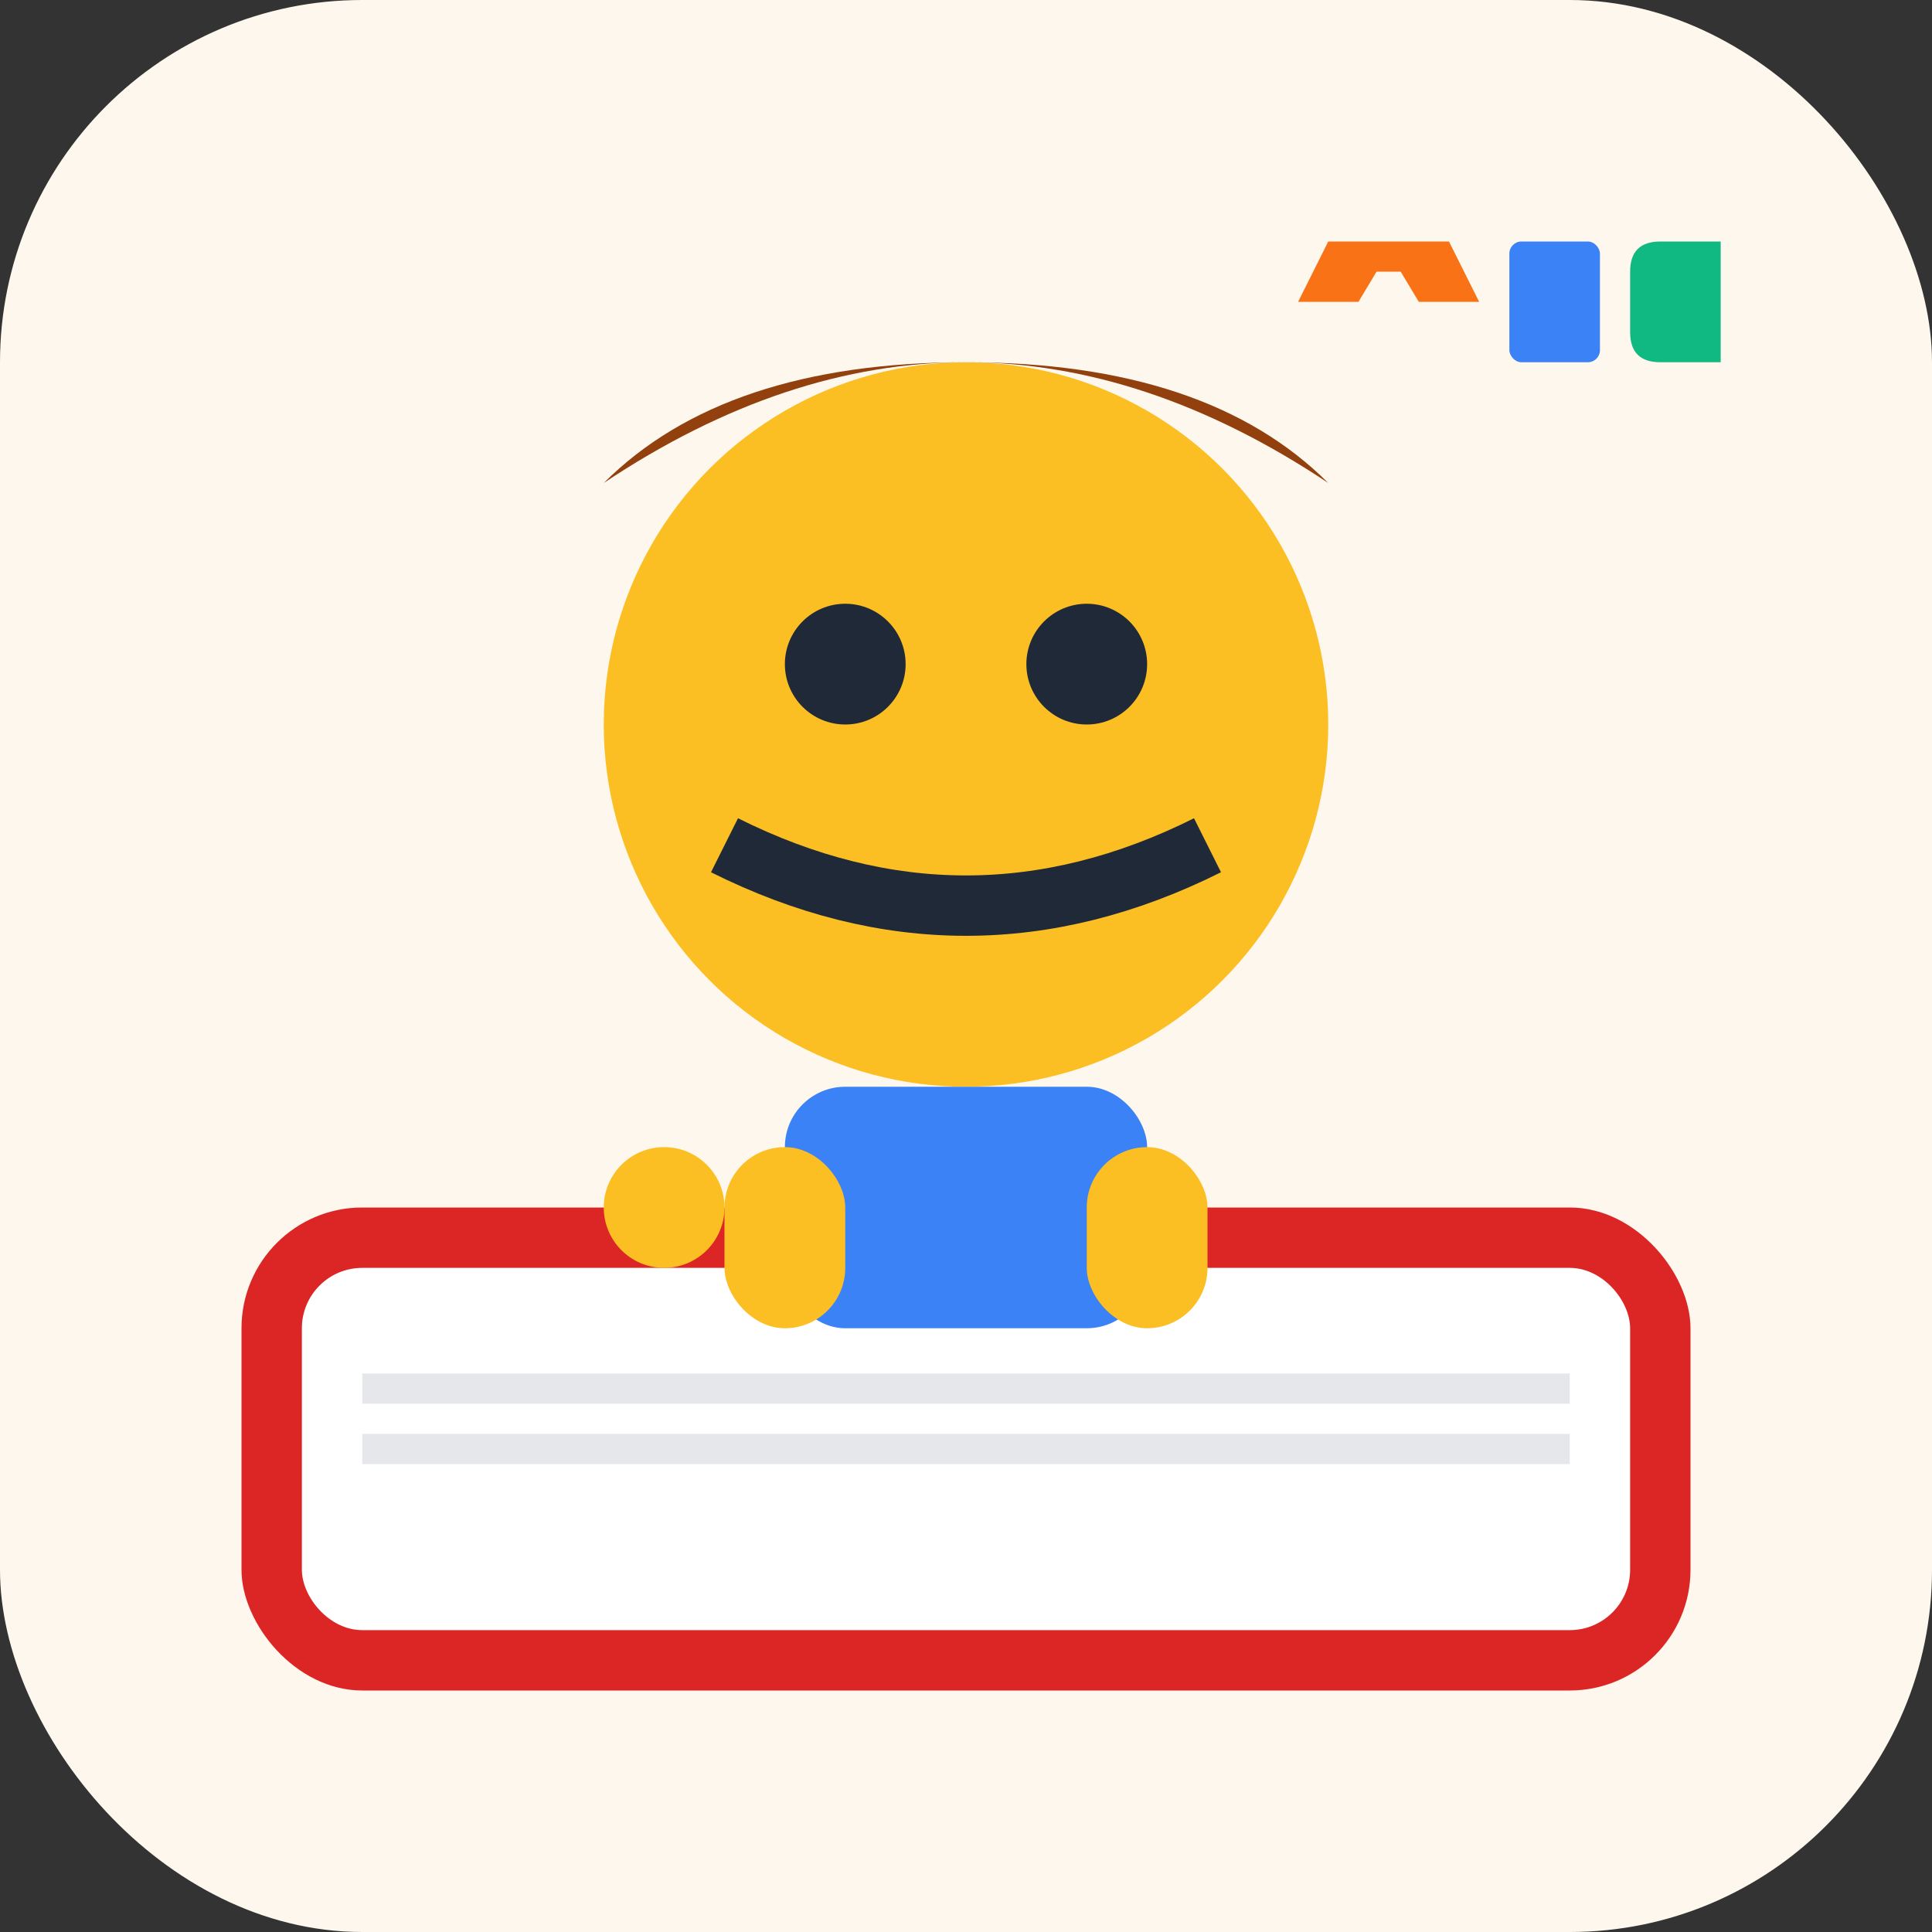 <svg width="32" height="32" viewBox="0 0 32 32" xmlns="http://www.w3.org/2000/svg">
  <rect x="0" y="0" width="32" height="32" fill="#333333" stroke="none"/>
  <!-- Background -->
  <rect width="32" height="32" fill="#fef7ed" rx="6"/>
  
  <!-- Book Base -->
  <rect x="4" y="20" width="24" height="8" fill="#dc2626" rx="2"/>
  <rect x="5" y="21" width="22" height="6" fill="white" rx="1"/>
  
  <!-- Book Pages -->
  <rect x="6" y="22" width="20" height="4" fill="white"/>
  <line x1="6" y1="23" x2="26" y2="23" stroke="#e5e7eb" stroke-width="0.5"/>
  <line x1="6" y1="24" x2="26" y2="24" stroke="#e5e7eb" stroke-width="0.5"/>
  
  <!-- Boy Character -->
  <!-- Head -->
  <circle cx="16" cy="12" r="6" fill="#fbbf24"/>
  
  <!-- Hair -->
  <path d="M 10 8 Q 16 4 22 8 Q 20 6 16 6 Q 12 6 10 8" fill="#92400e"/>
  
  <!-- Eyes -->
  <circle cx="14" cy="11" r="1" fill="#1f2937"/>
  <circle cx="18" cy="11" r="1" fill="#1f2937"/>
  
  <!-- Smile -->
  <path d="M 12 14 Q 16 16 20 14" stroke="#1f2937" stroke-width="1" fill="none"/>
  
  <!-- Body (Blue Shirt) -->
  <rect x="13" y="18" width="6" height="4" fill="#3b82f6" rx="1"/>
  
  <!-- Arms -->
  <rect x="12" y="19" width="2" height="3" fill="#fbbf24" rx="1"/>
  <rect x="18" y="19" width="2" height="3" fill="#fbbf24" rx="1"/>
  
  <!-- Hand (Waving) -->
  <circle cx="11" cy="20" r="1" fill="#fbbf24"/>
  
  <!-- Floating Letters (Smaller) -->
  <!-- Letter A (Orange) -->
  <g transform="translate(22, 4)">
    <path d="M 0 0 L 2 0 L 2.5 1 L 1.5 1 L 1.2 0.5 L 0.8 0.5 L 0.5 1 L -0.5 1 L 0 0 Z" fill="#f97316"/>
  </g>
  
  <!-- Letter B (Blue) -->
  <g transform="translate(25, 4)">
    <rect x="0" y="0" width="1.5" height="2" fill="#3b82f6" rx="0.2"/>
  </g>
  
  <!-- Letter C (Green) -->
  <g transform="translate(27, 4)">
    <path d="M 1.5 0 L 0.5 0 Q 0 0 0 0.5 L 0 1.5 Q 0 2 0.5 2 L 1.5 2" fill="#10b981"/>
  </g>
</svg>
